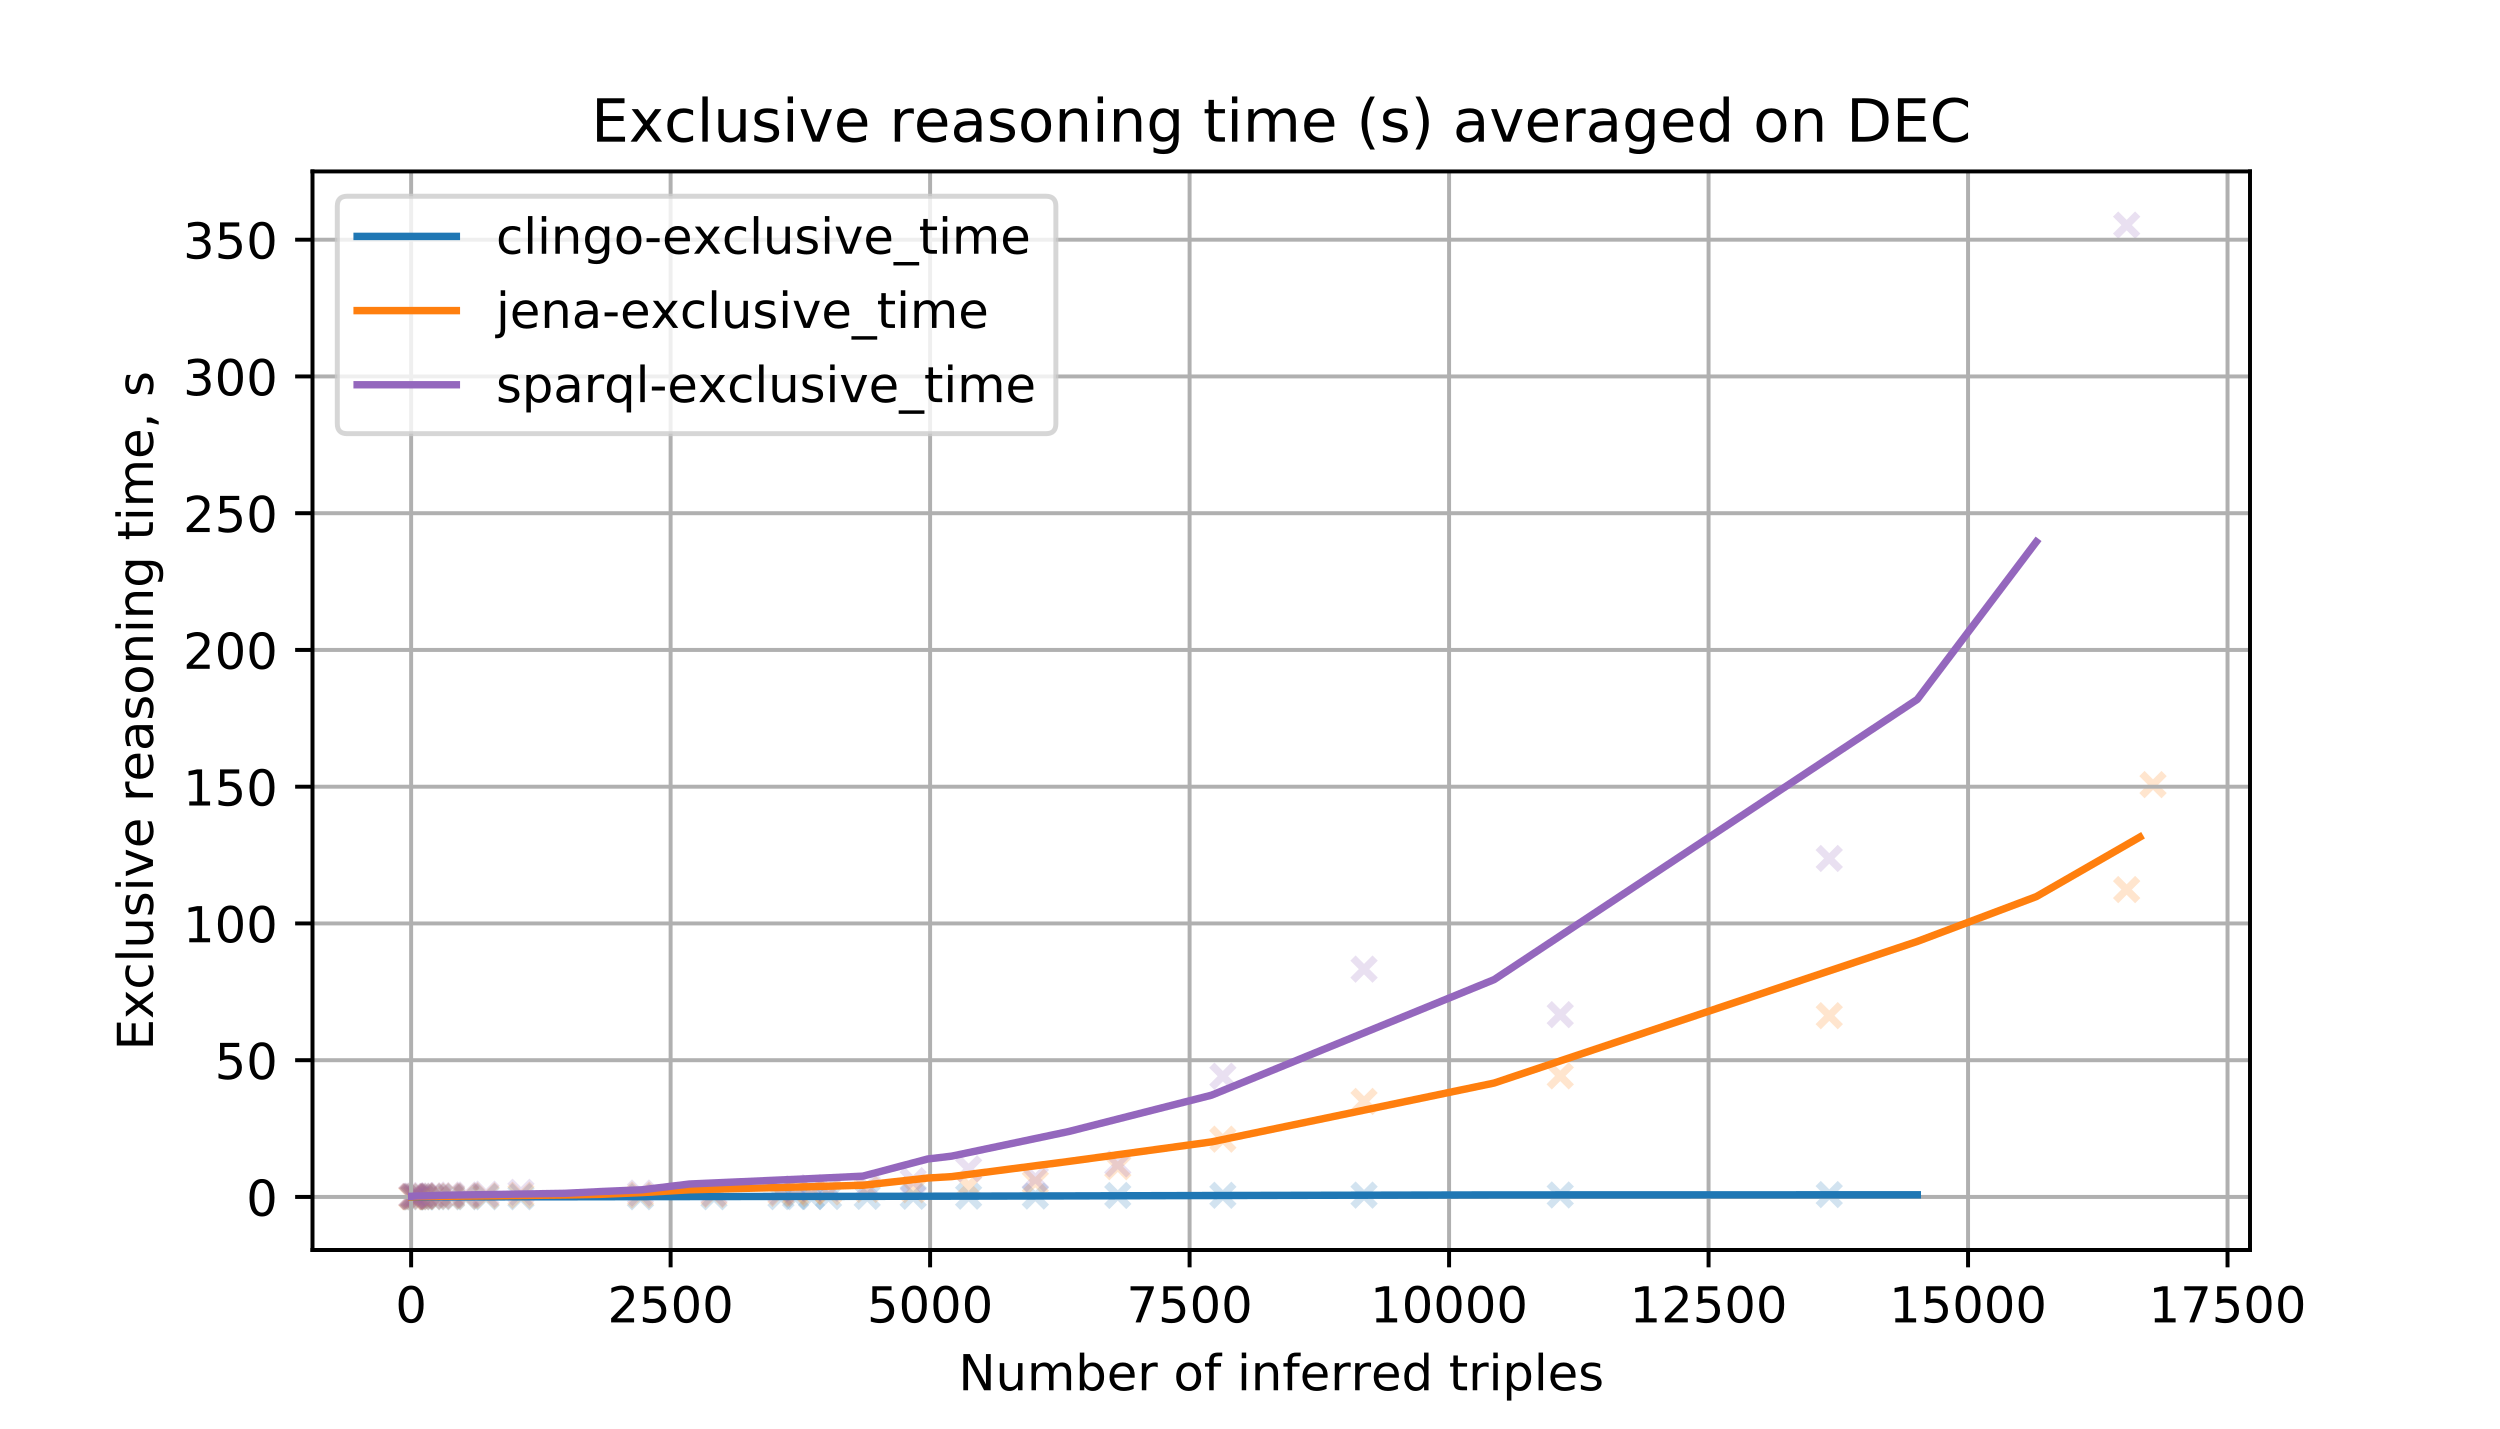 <?xml version="1.0" encoding="utf-8" standalone="no"?>
<!DOCTYPE svg PUBLIC "-//W3C//DTD SVG 1.1//EN"
  "http://www.w3.org/Graphics/SVG/1.1/DTD/svg11.dtd">
<!-- Created with matplotlib (https://matplotlib.org/) -->
<svg height="288pt" version="1.1" viewBox="0 0 504 288" width="504pt" xmlns="http://www.w3.org/2000/svg" xmlns:xlink="http://www.w3.org/1999/xlink">
 <defs>
  <style type="text/css">
*{stroke-linecap:butt;stroke-linejoin:round;}
  </style>
 </defs>
 <g id="figure_1">
  <g id="patch_1">
   <path d="M 0 288 
L 504 288 
L 504 0 
L 0 0 
z
" style="fill:#ffffff;"/>
  </g>
  <g id="axes_1">
   <g id="patch_2">
    <path d="M 63 252 
L 453.6 252 
L 453.6 34.56 
L 63 34.56 
z
" style="fill:#ffffff;"/>
   </g>
   <g id="PathCollection_1">
    <defs>
     <path d="M -2.236 2.236 
L 2.236 -2.236 
M -2.236 -2.236 
L 2.236 2.236 
" id="m9f246cd473" style="stroke:#1f77b4;stroke-opacity:0.2;stroke-width:1.5;"/>
    </defs>
    <g clip-path="url(#p4206ec103b)">
     <use style="fill:#1f77b4;fill-opacity:0.2;stroke:#1f77b4;stroke-opacity:0.2;stroke-width:1.5;" x="83.197" xlink:href="#m9f246cd473" y="241.304"/>
     <use style="fill:#1f77b4;fill-opacity:0.2;stroke:#1f77b4;stroke-opacity:0.2;stroke-width:1.5;" x="83.519" xlink:href="#m9f246cd473" y="241.304"/>
     <use style="fill:#1f77b4;fill-opacity:0.2;stroke:#1f77b4;stroke-opacity:0.2;stroke-width:1.5;" x="84.001" xlink:href="#m9f246cd473" y="241.304"/>
     <use style="fill:#1f77b4;fill-opacity:0.2;stroke:#1f77b4;stroke-opacity:0.2;stroke-width:1.5;" x="84.62" xlink:href="#m9f246cd473" y="241.304"/>
     <use style="fill:#1f77b4;fill-opacity:0.2;stroke:#1f77b4;stroke-opacity:0.2;stroke-width:1.5;" x="85.436" xlink:href="#m9f246cd473" y="241.299"/>
     <use style="fill:#1f77b4;fill-opacity:0.2;stroke:#1f77b4;stroke-opacity:0.2;stroke-width:1.5;" x="86.812" xlink:href="#m9f246cd473" y="241.295"/>
     <use style="fill:#1f77b4;fill-opacity:0.2;stroke:#1f77b4;stroke-opacity:0.2;stroke-width:1.5;" x="88.666" xlink:href="#m9f246cd473" y="241.295"/>
     <use style="fill:#1f77b4;fill-opacity:0.2;stroke:#1f77b4;stroke-opacity:0.2;stroke-width:1.5;" x="91.038" xlink:href="#m9f246cd473" y="241.291"/>
     <use style="fill:#1f77b4;fill-opacity:0.2;stroke:#1f77b4;stroke-opacity:0.2;stroke-width:1.5;" x="93.922" xlink:href="#m9f246cd473" y="241.287"/>
     <use style="fill:#1f77b4;fill-opacity:0.2;stroke:#1f77b4;stroke-opacity:0.2;stroke-width:1.5;" x="97.982" xlink:href="#m9f246cd473" y="241.284"/>
     <use style="fill:#1f77b4;fill-opacity:0.2;stroke:#1f77b4;stroke-opacity:0.2;stroke-width:1.5;" x="105.024" xlink:href="#m9f246cd473" y="241.281"/>
     <use style="fill:#1f77b4;fill-opacity:0.2;stroke:#1f77b4;stroke-opacity:0.2;stroke-width:1.5;" x="129.122" xlink:href="#m9f246cd473" y="241.278"/>
     <use style="fill:#1f77b4;fill-opacity:0.2;stroke:#1f77b4;stroke-opacity:0.2;stroke-width:1.5;" x="143.938" xlink:href="#m9f246cd473" y="241.269"/>
     <use style="fill:#1f77b4;fill-opacity:0.2;stroke:#1f77b4;stroke-opacity:0.2;stroke-width:1.5;" x="157.437" xlink:href="#m9f246cd473" y="241.255"/>
     <use style="fill:#1f77b4;fill-opacity:0.2;stroke:#1f77b4;stroke-opacity:0.2;stroke-width:1.5;" x="160.394" xlink:href="#m9f246cd473" y="241.24"/>
     <use style="fill:#1f77b4;fill-opacity:0.2;stroke:#1f77b4;stroke-opacity:0.2;stroke-width:1.5;" x="163.582" xlink:href="#m9f246cd473" y="241.226"/>
     <use style="fill:#1f77b4;fill-opacity:0.2;stroke:#1f77b4;stroke-opacity:0.2;stroke-width:1.5;" x="167.036" xlink:href="#m9f246cd473" y="241.226"/>
     <use style="fill:#1f77b4;fill-opacity:0.2;stroke:#1f77b4;stroke-opacity:0.2;stroke-width:1.5;" x="174.83" xlink:href="#m9f246cd473" y="241.202"/>
     <use style="fill:#1f77b4;fill-opacity:0.2;stroke:#1f77b4;stroke-opacity:0.2;stroke-width:1.5;" x="184.098" xlink:href="#m9f246cd473" y="241.179"/>
     <use style="fill:#1f77b4;fill-opacity:0.2;stroke:#1f77b4;stroke-opacity:0.2;stroke-width:1.5;" x="195.273" xlink:href="#m9f246cd473" y="241.155"/>
     <use style="fill:#1f77b4;fill-opacity:0.2;stroke:#1f77b4;stroke-opacity:0.2;stroke-width:1.5;" x="208.725" xlink:href="#m9f246cd473" y="241.131"/>
     <use style="fill:#1f77b4;fill-opacity:0.2;stroke:#1f77b4;stroke-opacity:0.2;stroke-width:1.5;" x="225.342" xlink:href="#m9f246cd473" y="241.002"/>
     <use style="fill:#1f77b4;fill-opacity:0.2;stroke:#1f77b4;stroke-opacity:0.2;stroke-width:1.5;" x="246.526" xlink:href="#m9f246cd473" y="240.971"/>
     <use style="fill:#1f77b4;fill-opacity:0.2;stroke:#1f77b4;stroke-opacity:0.2;stroke-width:1.5;" x="274.991" xlink:href="#m9f246cd473" y="240.939"/>
     <use style="fill:#1f77b4;fill-opacity:0.2;stroke:#1f77b4;stroke-opacity:0.2;stroke-width:1.5;" x="314.544" xlink:href="#m9f246cd473" y="240.907"/>
     <use style="fill:#1f77b4;fill-opacity:0.2;stroke:#1f77b4;stroke-opacity:0.2;stroke-width:1.5;" x="368.778" xlink:href="#m9f246cd473" y="240.83"/>
    </g>
   </g>
   <g id="PathCollection_2">
    <defs>
     <path d="M -2.236 2.236 
L 2.236 -2.236 
M -2.236 -2.236 
L 2.236 2.236 
" id="md8c678b41e" style="stroke:#ff7f0e;stroke-opacity:0.2;stroke-width:1.5;"/>
    </defs>
    <g clip-path="url(#p4206ec103b)">
     <use style="fill:#ff7f0e;fill-opacity:0.2;stroke:#ff7f0e;stroke-opacity:0.2;stroke-width:1.5;" x="82.988" xlink:href="#md8c678b41e" y="241.283"/>
     <use style="fill:#ff7f0e;fill-opacity:0.2;stroke:#ff7f0e;stroke-opacity:0.2;stroke-width:1.5;" x="83.197" xlink:href="#md8c678b41e" y="241.274"/>
     <use style="fill:#ff7f0e;fill-opacity:0.2;stroke:#ff7f0e;stroke-opacity:0.2;stroke-width:1.5;" x="83.519" xlink:href="#md8c678b41e" y="241.264"/>
     <use style="fill:#ff7f0e;fill-opacity:0.2;stroke:#ff7f0e;stroke-opacity:0.2;stroke-width:1.5;" x="84.001" xlink:href="#md8c678b41e" y="241.248"/>
     <use style="fill:#ff7f0e;fill-opacity:0.2;stroke:#ff7f0e;stroke-opacity:0.2;stroke-width:1.5;" x="84.62" xlink:href="#md8c678b41e" y="241.233"/>
     <use style="fill:#ff7f0e;fill-opacity:0.2;stroke:#ff7f0e;stroke-opacity:0.2;stroke-width:1.5;" x="85.436" xlink:href="#md8c678b41e" y="241.202"/>
     <use style="fill:#ff7f0e;fill-opacity:0.2;stroke:#ff7f0e;stroke-opacity:0.2;stroke-width:1.5;" x="86.812" xlink:href="#md8c678b41e" y="241.193"/>
     <use style="fill:#ff7f0e;fill-opacity:0.2;stroke:#ff7f0e;stroke-opacity:0.2;stroke-width:1.5;" x="88.666" xlink:href="#md8c678b41e" y="241.162"/>
     <use style="fill:#ff7f0e;fill-opacity:0.2;stroke:#ff7f0e;stroke-opacity:0.2;stroke-width:1.5;" x="91.038" xlink:href="#md8c678b41e" y="241.152"/>
     <use style="fill:#ff7f0e;fill-opacity:0.2;stroke:#ff7f0e;stroke-opacity:0.2;stroke-width:1.5;" x="93.922" xlink:href="#md8c678b41e" y="241.133"/>
     <use style="fill:#ff7f0e;fill-opacity:0.2;stroke:#ff7f0e;stroke-opacity:0.2;stroke-width:1.5;" x="97.982" xlink:href="#md8c678b41e" y="241.066"/>
     <use style="fill:#ff7f0e;fill-opacity:0.2;stroke:#ff7f0e;stroke-opacity:0.2;stroke-width:1.5;" x="105.024" xlink:href="#md8c678b41e" y="240.965"/>
     <use style="fill:#ff7f0e;fill-opacity:0.2;stroke:#ff7f0e;stroke-opacity:0.2;stroke-width:1.5;" x="129.122" xlink:href="#md8c678b41e" y="240.924"/>
     <use style="fill:#ff7f0e;fill-opacity:0.2;stroke:#ff7f0e;stroke-opacity:0.2;stroke-width:1.5;" x="143.938" xlink:href="#md8c678b41e" y="240.822"/>
     <use style="fill:#ff7f0e;fill-opacity:0.2;stroke:#ff7f0e;stroke-opacity:0.2;stroke-width:1.5;" x="157.437" xlink:href="#md8c678b41e" y="240.588"/>
     <use style="fill:#ff7f0e;fill-opacity:0.2;stroke:#ff7f0e;stroke-opacity:0.2;stroke-width:1.5;" x="160.394" xlink:href="#md8c678b41e" y="240.6"/>
     <use style="fill:#ff7f0e;fill-opacity:0.2;stroke:#ff7f0e;stroke-opacity:0.2;stroke-width:1.5;" x="163.582" xlink:href="#md8c678b41e" y="240.154"/>
     <use style="fill:#ff7f0e;fill-opacity:0.2;stroke:#ff7f0e;stroke-opacity:0.2;stroke-width:1.5;" x="167.036" xlink:href="#md8c678b41e" y="240.315"/>
     <use style="fill:#ff7f0e;fill-opacity:0.2;stroke:#ff7f0e;stroke-opacity:0.2;stroke-width:1.5;" x="174.83" xlink:href="#md8c678b41e" y="239.79"/>
     <use style="fill:#ff7f0e;fill-opacity:0.2;stroke:#ff7f0e;stroke-opacity:0.2;stroke-width:1.5;" x="184.098" xlink:href="#md8c678b41e" y="239.859"/>
     <use style="fill:#ff7f0e;fill-opacity:0.2;stroke:#ff7f0e;stroke-opacity:0.2;stroke-width:1.5;" x="195.273" xlink:href="#md8c678b41e" y="239.094"/>
     <use style="fill:#ff7f0e;fill-opacity:0.2;stroke:#ff7f0e;stroke-opacity:0.2;stroke-width:1.5;" x="208.725" xlink:href="#md8c678b41e" y="238.33"/>
     <use style="fill:#ff7f0e;fill-opacity:0.2;stroke:#ff7f0e;stroke-opacity:0.2;stroke-width:1.5;" x="225.342" xlink:href="#md8c678b41e" y="235.209"/>
     <use style="fill:#ff7f0e;fill-opacity:0.2;stroke:#ff7f0e;stroke-opacity:0.2;stroke-width:1.5;" x="246.526" xlink:href="#md8c678b41e" y="229.658"/>
     <use style="fill:#ff7f0e;fill-opacity:0.2;stroke:#ff7f0e;stroke-opacity:0.2;stroke-width:1.5;" x="274.991" xlink:href="#md8c678b41e" y="222.046"/>
     <use style="fill:#ff7f0e;fill-opacity:0.2;stroke:#ff7f0e;stroke-opacity:0.2;stroke-width:1.5;" x="314.544" xlink:href="#md8c678b41e" y="216.901"/>
     <use style="fill:#ff7f0e;fill-opacity:0.2;stroke:#ff7f0e;stroke-opacity:0.2;stroke-width:1.5;" x="368.778" xlink:href="#md8c678b41e" y="204.76"/>
     <use style="fill:#ff7f0e;fill-opacity:0.2;stroke:#ff7f0e;stroke-opacity:0.2;stroke-width:1.5;" x="428.732" xlink:href="#md8c678b41e" y="179.336"/>
     <use style="fill:#ff7f0e;fill-opacity:0.2;stroke:#ff7f0e;stroke-opacity:0.2;stroke-width:1.5;" x="434.047" xlink:href="#md8c678b41e" y="158.178"/>
    </g>
   </g>
   <g id="PathCollection_3">
    <defs>
     <path d="M -2.236 2.236 
L 2.236 -2.236 
M -2.236 -2.236 
L 2.236 2.236 
" id="md062dd98c8" style="stroke:#9467bd;stroke-opacity:0.2;stroke-width:1.5;"/>
    </defs>
    <g clip-path="url(#p4206ec103b)">
     <use style="fill:#9467bd;fill-opacity:0.2;stroke:#9467bd;stroke-opacity:0.2;stroke-width:1.5;" x="82.988" xlink:href="#md062dd98c8" y="241.176"/>
     <use style="fill:#9467bd;fill-opacity:0.2;stroke:#9467bd;stroke-opacity:0.2;stroke-width:1.5;" x="83.197" xlink:href="#md062dd98c8" y="241.17"/>
     <use style="fill:#9467bd;fill-opacity:0.2;stroke:#9467bd;stroke-opacity:0.2;stroke-width:1.5;" x="83.519" xlink:href="#md062dd98c8" y="241.122"/>
     <use style="fill:#9467bd;fill-opacity:0.2;stroke:#9467bd;stroke-opacity:0.2;stroke-width:1.5;" x="84.001" xlink:href="#md062dd98c8" y="241.083"/>
     <use style="fill:#9467bd;fill-opacity:0.2;stroke:#9467bd;stroke-opacity:0.2;stroke-width:1.5;" x="84.62" xlink:href="#md062dd98c8" y="241.104"/>
     <use style="fill:#9467bd;fill-opacity:0.2;stroke:#9467bd;stroke-opacity:0.2;stroke-width:1.5;" x="85.436" xlink:href="#md062dd98c8" y="240.997"/>
     <use style="fill:#9467bd;fill-opacity:0.2;stroke:#9467bd;stroke-opacity:0.2;stroke-width:1.5;" x="86.812" xlink:href="#md062dd98c8" y="241.051"/>
     <use style="fill:#9467bd;fill-opacity:0.2;stroke:#9467bd;stroke-opacity:0.2;stroke-width:1.5;" x="88.666" xlink:href="#md062dd98c8" y="241.017"/>
     <use style="fill:#9467bd;fill-opacity:0.2;stroke:#9467bd;stroke-opacity:0.2;stroke-width:1.5;" x="91.038" xlink:href="#md062dd98c8" y="240.912"/>
     <use style="fill:#9467bd;fill-opacity:0.2;stroke:#9467bd;stroke-opacity:0.2;stroke-width:1.5;" x="93.922" xlink:href="#md062dd98c8" y="240.905"/>
     <use style="fill:#9467bd;fill-opacity:0.2;stroke:#9467bd;stroke-opacity:0.2;stroke-width:1.5;" x="97.982" xlink:href="#md062dd98c8" y="240.75"/>
     <use style="fill:#9467bd;fill-opacity:0.2;stroke:#9467bd;stroke-opacity:0.2;stroke-width:1.5;" x="105.024" xlink:href="#md062dd98c8" y="240.362"/>
     <use style="fill:#9467bd;fill-opacity:0.2;stroke:#9467bd;stroke-opacity:0.2;stroke-width:1.5;" x="129.122" xlink:href="#md062dd98c8" y="240.508"/>
     <use style="fill:#9467bd;fill-opacity:0.2;stroke:#9467bd;stroke-opacity:0.2;stroke-width:1.5;" x="143.938" xlink:href="#md062dd98c8" y="240.568"/>
     <use style="fill:#9467bd;fill-opacity:0.2;stroke:#9467bd;stroke-opacity:0.2;stroke-width:1.5;" x="157.437" xlink:href="#md062dd98c8" y="240.284"/>
     <use style="fill:#9467bd;fill-opacity:0.2;stroke:#9467bd;stroke-opacity:0.2;stroke-width:1.5;" x="160.394" xlink:href="#md062dd98c8" y="239.616"/>
     <use style="fill:#9467bd;fill-opacity:0.2;stroke:#9467bd;stroke-opacity:0.2;stroke-width:1.5;" x="163.582" xlink:href="#md062dd98c8" y="239.429"/>
     <use style="fill:#9467bd;fill-opacity:0.2;stroke:#9467bd;stroke-opacity:0.2;stroke-width:1.5;" x="167.036" xlink:href="#md062dd98c8" y="239.576"/>
     <use style="fill:#9467bd;fill-opacity:0.2;stroke:#9467bd;stroke-opacity:0.2;stroke-width:1.5;" x="174.83" xlink:href="#md062dd98c8" y="239.257"/>
     <use style="fill:#9467bd;fill-opacity:0.2;stroke:#9467bd;stroke-opacity:0.2;stroke-width:1.5;" x="184.098" xlink:href="#md062dd98c8" y="238.021"/>
     <use style="fill:#9467bd;fill-opacity:0.2;stroke:#9467bd;stroke-opacity:0.2;stroke-width:1.5;" x="195.273" xlink:href="#md062dd98c8" y="235.638"/>
     <use style="fill:#9467bd;fill-opacity:0.2;stroke:#9467bd;stroke-opacity:0.2;stroke-width:1.5;" x="208.725" xlink:href="#md062dd98c8" y="237.559"/>
     <use style="fill:#9467bd;fill-opacity:0.2;stroke:#9467bd;stroke-opacity:0.2;stroke-width:1.5;" x="225.342" xlink:href="#md062dd98c8" y="234.646"/>
     <use style="fill:#9467bd;fill-opacity:0.2;stroke:#9467bd;stroke-opacity:0.2;stroke-width:1.5;" x="246.526" xlink:href="#md062dd98c8" y="216.964"/>
     <use style="fill:#9467bd;fill-opacity:0.2;stroke:#9467bd;stroke-opacity:0.2;stroke-width:1.5;" x="274.991" xlink:href="#md062dd98c8" y="195.379"/>
     <use style="fill:#9467bd;fill-opacity:0.2;stroke:#9467bd;stroke-opacity:0.2;stroke-width:1.5;" x="314.544" xlink:href="#md062dd98c8" y="204.555"/>
     <use style="fill:#9467bd;fill-opacity:0.2;stroke:#9467bd;stroke-opacity:0.2;stroke-width:1.5;" x="368.778" xlink:href="#md062dd98c8" y="173.067"/>
     <use style="fill:#9467bd;fill-opacity:0.2;stroke:#9467bd;stroke-opacity:0.2;stroke-width:1.5;" x="428.732" xlink:href="#md062dd98c8" y="45.384"/>
    </g>
   </g>
   <g id="matplotlib.axis_1">
    <g id="xtick_1">
     <g id="line2d_1">
      <path clip-path="url(#p4206ec103b)" d="M 82.883 252 
L 82.883 34.56 
" style="fill:none;stroke:#b0b0b0;stroke-linecap:square;stroke-width:0.8;"/>
     </g>
     <g id="line2d_2">
      <defs>
       <path d="M 0 0 
L 0 3.5 
" id="m007e07efed" style="stroke:#000000;stroke-width:0.8;"/>
      </defs>
      <g>
       <use style="stroke:#000000;stroke-width:0.8;" x="82.883" xlink:href="#m007e07efed" y="252"/>
      </g>
     </g>
     <g id="text_1">
      <!-- 0 -->
      <defs>
       <path d="M 31.781 66.406 
Q 24.172 66.406 20.328 58.906 
Q 16.5 51.422 16.5 36.375 
Q 16.5 21.391 20.328 13.891 
Q 24.172 6.391 31.781 6.391 
Q 39.453 6.391 43.281 13.891 
Q 47.125 21.391 47.125 36.375 
Q 47.125 51.422 43.281 58.906 
Q 39.453 66.406 31.781 66.406 
z
M 31.781 74.219 
Q 44.047 74.219 50.516 64.516 
Q 56.984 54.828 56.984 36.375 
Q 56.984 17.969 50.516 8.266 
Q 44.047 -1.422 31.781 -1.422 
Q 19.531 -1.422 13.062 8.266 
Q 6.594 17.969 6.594 36.375 
Q 6.594 54.828 13.062 64.516 
Q 19.531 74.219 31.781 74.219 
z
" id="DejaVuSans-48"/>
      </defs>
      <g transform="translate(79.702 266.598)scale(0.1 -0.1)">
       <use xlink:href="#DejaVuSans-48"/>
      </g>
     </g>
    </g>
    <g id="xtick_2">
     <g id="line2d_3">
      <path clip-path="url(#p4206ec103b)" d="M 135.196 252 
L 135.196 34.56 
" style="fill:none;stroke:#b0b0b0;stroke-linecap:square;stroke-width:0.8;"/>
     </g>
     <g id="line2d_4">
      <g>
       <use style="stroke:#000000;stroke-width:0.8;" x="135.196" xlink:href="#m007e07efed" y="252"/>
      </g>
     </g>
     <g id="text_2">
      <!-- 2500 -->
      <defs>
       <path d="M 19.188 8.297 
L 53.609 8.297 
L 53.609 0 
L 7.328 0 
L 7.328 8.297 
Q 12.938 14.109 22.625 23.891 
Q 32.328 33.688 34.812 36.531 
Q 39.547 41.844 41.422 45.531 
Q 43.312 49.219 43.312 52.781 
Q 43.312 58.594 39.234 62.25 
Q 35.156 65.922 28.609 65.922 
Q 23.969 65.922 18.812 64.312 
Q 13.672 62.703 7.812 59.422 
L 7.812 69.391 
Q 13.766 71.781 18.938 73 
Q 24.125 74.219 28.422 74.219 
Q 39.75 74.219 46.484 68.547 
Q 53.219 62.891 53.219 53.422 
Q 53.219 48.922 51.531 44.891 
Q 49.859 40.875 45.406 35.406 
Q 44.188 33.984 37.641 27.219 
Q 31.109 20.453 19.188 8.297 
z
" id="DejaVuSans-50"/>
       <path d="M 10.797 72.906 
L 49.516 72.906 
L 49.516 64.594 
L 19.828 64.594 
L 19.828 46.734 
Q 21.969 47.469 24.109 47.828 
Q 26.266 48.188 28.422 48.188 
Q 40.625 48.188 47.75 41.5 
Q 54.891 34.812 54.891 23.391 
Q 54.891 11.625 47.562 5.094 
Q 40.234 -1.422 26.906 -1.422 
Q 22.312 -1.422 17.547 -0.641 
Q 12.797 0.141 7.719 1.703 
L 7.719 11.625 
Q 12.109 9.234 16.797 8.062 
Q 21.484 6.891 26.703 6.891 
Q 35.156 6.891 40.078 11.328 
Q 45.016 15.766 45.016 23.391 
Q 45.016 31 40.078 35.438 
Q 35.156 39.891 26.703 39.891 
Q 22.75 39.891 18.812 39.016 
Q 14.891 38.141 10.797 36.281 
z
" id="DejaVuSans-53"/>
      </defs>
      <g transform="translate(122.471 266.598)scale(0.1 -0.1)">
       <use xlink:href="#DejaVuSans-50"/>
       <use x="63.623" xlink:href="#DejaVuSans-53"/>
       <use x="127.246" xlink:href="#DejaVuSans-48"/>
       <use x="190.869" xlink:href="#DejaVuSans-48"/>
      </g>
     </g>
    </g>
    <g id="xtick_3">
     <g id="line2d_5">
      <path clip-path="url(#p4206ec103b)" d="M 187.508 252 
L 187.508 34.56 
" style="fill:none;stroke:#b0b0b0;stroke-linecap:square;stroke-width:0.8;"/>
     </g>
     <g id="line2d_6">
      <g>
       <use style="stroke:#000000;stroke-width:0.8;" x="187.508" xlink:href="#m007e07efed" y="252"/>
      </g>
     </g>
     <g id="text_3">
      <!-- 5000 -->
      <g transform="translate(174.783 266.598)scale(0.1 -0.1)">
       <use xlink:href="#DejaVuSans-53"/>
       <use x="63.623" xlink:href="#DejaVuSans-48"/>
       <use x="127.246" xlink:href="#DejaVuSans-48"/>
       <use x="190.869" xlink:href="#DejaVuSans-48"/>
      </g>
     </g>
    </g>
    <g id="xtick_4">
     <g id="line2d_7">
      <path clip-path="url(#p4206ec103b)" d="M 239.821 252 
L 239.821 34.56 
" style="fill:none;stroke:#b0b0b0;stroke-linecap:square;stroke-width:0.8;"/>
     </g>
     <g id="line2d_8">
      <g>
       <use style="stroke:#000000;stroke-width:0.8;" x="239.821" xlink:href="#m007e07efed" y="252"/>
      </g>
     </g>
     <g id="text_4">
      <!-- 7500 -->
      <defs>
       <path d="M 8.203 72.906 
L 55.078 72.906 
L 55.078 68.703 
L 28.609 0 
L 18.312 0 
L 43.219 64.594 
L 8.203 64.594 
z
" id="DejaVuSans-55"/>
      </defs>
      <g transform="translate(227.096 266.598)scale(0.1 -0.1)">
       <use xlink:href="#DejaVuSans-55"/>
       <use x="63.623" xlink:href="#DejaVuSans-53"/>
       <use x="127.246" xlink:href="#DejaVuSans-48"/>
       <use x="190.869" xlink:href="#DejaVuSans-48"/>
      </g>
     </g>
    </g>
    <g id="xtick_5">
     <g id="line2d_9">
      <path clip-path="url(#p4206ec103b)" d="M 292.134 252 
L 292.134 34.56 
" style="fill:none;stroke:#b0b0b0;stroke-linecap:square;stroke-width:0.8;"/>
     </g>
     <g id="line2d_10">
      <g>
       <use style="stroke:#000000;stroke-width:0.8;" x="292.134" xlink:href="#m007e07efed" y="252"/>
      </g>
     </g>
     <g id="text_5">
      <!-- 10000 -->
      <defs>
       <path d="M 12.406 8.297 
L 28.516 8.297 
L 28.516 63.922 
L 10.984 60.406 
L 10.984 69.391 
L 28.422 72.906 
L 38.281 72.906 
L 38.281 8.297 
L 54.391 8.297 
L 54.391 0 
L 12.406 0 
z
" id="DejaVuSans-49"/>
      </defs>
      <g transform="translate(276.227 266.598)scale(0.1 -0.1)">
       <use xlink:href="#DejaVuSans-49"/>
       <use x="63.623" xlink:href="#DejaVuSans-48"/>
       <use x="127.246" xlink:href="#DejaVuSans-48"/>
       <use x="190.869" xlink:href="#DejaVuSans-48"/>
       <use x="254.492" xlink:href="#DejaVuSans-48"/>
      </g>
     </g>
    </g>
    <g id="xtick_6">
     <g id="line2d_11">
      <path clip-path="url(#p4206ec103b)" d="M 344.446 252 
L 344.446 34.56 
" style="fill:none;stroke:#b0b0b0;stroke-linecap:square;stroke-width:0.8;"/>
     </g>
     <g id="line2d_12">
      <g>
       <use style="stroke:#000000;stroke-width:0.8;" x="344.446" xlink:href="#m007e07efed" y="252"/>
      </g>
     </g>
     <g id="text_6">
      <!-- 12500 -->
      <g transform="translate(328.54 266.598)scale(0.1 -0.1)">
       <use xlink:href="#DejaVuSans-49"/>
       <use x="63.623" xlink:href="#DejaVuSans-50"/>
       <use x="127.246" xlink:href="#DejaVuSans-53"/>
       <use x="190.869" xlink:href="#DejaVuSans-48"/>
       <use x="254.492" xlink:href="#DejaVuSans-48"/>
      </g>
     </g>
    </g>
    <g id="xtick_7">
     <g id="line2d_13">
      <path clip-path="url(#p4206ec103b)" d="M 396.759 252 
L 396.759 34.56 
" style="fill:none;stroke:#b0b0b0;stroke-linecap:square;stroke-width:0.8;"/>
     </g>
     <g id="line2d_14">
      <g>
       <use style="stroke:#000000;stroke-width:0.8;" x="396.759" xlink:href="#m007e07efed" y="252"/>
      </g>
     </g>
     <g id="text_7">
      <!-- 15000 -->
      <g transform="translate(380.852 266.598)scale(0.1 -0.1)">
       <use xlink:href="#DejaVuSans-49"/>
       <use x="63.623" xlink:href="#DejaVuSans-53"/>
       <use x="127.246" xlink:href="#DejaVuSans-48"/>
       <use x="190.869" xlink:href="#DejaVuSans-48"/>
       <use x="254.492" xlink:href="#DejaVuSans-48"/>
      </g>
     </g>
    </g>
    <g id="xtick_8">
     <g id="line2d_15">
      <path clip-path="url(#p4206ec103b)" d="M 449.071 252 
L 449.071 34.56 
" style="fill:none;stroke:#b0b0b0;stroke-linecap:square;stroke-width:0.8;"/>
     </g>
     <g id="line2d_16">
      <g>
       <use style="stroke:#000000;stroke-width:0.8;" x="449.071" xlink:href="#m007e07efed" y="252"/>
      </g>
     </g>
     <g id="text_8">
      <!-- 17500 -->
      <g transform="translate(433.165 266.598)scale(0.1 -0.1)">
       <use xlink:href="#DejaVuSans-49"/>
       <use x="63.623" xlink:href="#DejaVuSans-55"/>
       <use x="127.246" xlink:href="#DejaVuSans-53"/>
       <use x="190.869" xlink:href="#DejaVuSans-48"/>
       <use x="254.492" xlink:href="#DejaVuSans-48"/>
      </g>
     </g>
    </g>
    <g id="text_9">
     <!-- Number of inferred triples -->
     <defs>
      <path d="M 9.812 72.906 
L 23.094 72.906 
L 55.422 11.922 
L 55.422 72.906 
L 64.984 72.906 
L 64.984 0 
L 51.703 0 
L 19.391 60.984 
L 19.391 0 
L 9.812 0 
z
" id="DejaVuSans-78"/>
      <path d="M 8.5 21.578 
L 8.5 54.688 
L 17.484 54.688 
L 17.484 21.922 
Q 17.484 14.156 20.5 10.266 
Q 23.531 6.391 29.594 6.391 
Q 36.859 6.391 41.078 11.031 
Q 45.312 15.672 45.312 23.688 
L 45.312 54.688 
L 54.297 54.688 
L 54.297 0 
L 45.312 0 
L 45.312 8.406 
Q 42.047 3.422 37.719 1 
Q 33.406 -1.422 27.688 -1.422 
Q 18.266 -1.422 13.375 4.438 
Q 8.5 10.297 8.5 21.578 
z
M 31.109 56 
z
" id="DejaVuSans-117"/>
      <path d="M 52 44.188 
Q 55.375 50.25 60.062 53.125 
Q 64.75 56 71.094 56 
Q 79.641 56 84.281 50.016 
Q 88.922 44.047 88.922 33.016 
L 88.922 0 
L 79.891 0 
L 79.891 32.719 
Q 79.891 40.578 77.094 44.375 
Q 74.312 48.188 68.609 48.188 
Q 61.625 48.188 57.562 43.547 
Q 53.516 38.922 53.516 30.906 
L 53.516 0 
L 44.484 0 
L 44.484 32.719 
Q 44.484 40.625 41.703 44.406 
Q 38.922 48.188 33.109 48.188 
Q 26.219 48.188 22.156 43.531 
Q 18.109 38.875 18.109 30.906 
L 18.109 0 
L 9.078 0 
L 9.078 54.688 
L 18.109 54.688 
L 18.109 46.188 
Q 21.188 51.219 25.484 53.609 
Q 29.781 56 35.688 56 
Q 41.656 56 45.828 52.969 
Q 50 49.953 52 44.188 
z
" id="DejaVuSans-109"/>
      <path d="M 48.688 27.297 
Q 48.688 37.203 44.609 42.844 
Q 40.531 48.484 33.406 48.484 
Q 26.266 48.484 22.188 42.844 
Q 18.109 37.203 18.109 27.297 
Q 18.109 17.391 22.188 11.75 
Q 26.266 6.109 33.406 6.109 
Q 40.531 6.109 44.609 11.75 
Q 48.688 17.391 48.688 27.297 
z
M 18.109 46.391 
Q 20.953 51.266 25.266 53.625 
Q 29.594 56 35.594 56 
Q 45.562 56 51.781 48.094 
Q 58.016 40.188 58.016 27.297 
Q 58.016 14.406 51.781 6.484 
Q 45.562 -1.422 35.594 -1.422 
Q 29.594 -1.422 25.266 0.953 
Q 20.953 3.328 18.109 8.203 
L 18.109 0 
L 9.078 0 
L 9.078 75.984 
L 18.109 75.984 
z
" id="DejaVuSans-98"/>
      <path d="M 56.203 29.594 
L 56.203 25.203 
L 14.891 25.203 
Q 15.484 15.922 20.484 11.062 
Q 25.484 6.203 34.422 6.203 
Q 39.594 6.203 44.453 7.469 
Q 49.312 8.734 54.109 11.281 
L 54.109 2.781 
Q 49.266 0.734 44.188 -0.344 
Q 39.109 -1.422 33.891 -1.422 
Q 20.797 -1.422 13.156 6.188 
Q 5.516 13.812 5.516 26.812 
Q 5.516 40.234 12.766 48.109 
Q 20.016 56 32.328 56 
Q 43.359 56 49.781 48.891 
Q 56.203 41.797 56.203 29.594 
z
M 47.219 32.234 
Q 47.125 39.594 43.094 43.984 
Q 39.062 48.391 32.422 48.391 
Q 24.906 48.391 20.391 44.141 
Q 15.875 39.891 15.188 32.172 
z
" id="DejaVuSans-101"/>
      <path d="M 41.109 46.297 
Q 39.594 47.172 37.812 47.578 
Q 36.031 48 33.891 48 
Q 26.266 48 22.188 43.047 
Q 18.109 38.094 18.109 28.812 
L 18.109 0 
L 9.078 0 
L 9.078 54.688 
L 18.109 54.688 
L 18.109 46.188 
Q 20.953 51.172 25.484 53.578 
Q 30.031 56 36.531 56 
Q 37.453 56 38.578 55.875 
Q 39.703 55.766 41.062 55.516 
z
" id="DejaVuSans-114"/>
      <path id="DejaVuSans-32"/>
      <path d="M 30.609 48.391 
Q 23.391 48.391 19.188 42.75 
Q 14.984 37.109 14.984 27.297 
Q 14.984 17.484 19.156 11.844 
Q 23.344 6.203 30.609 6.203 
Q 37.797 6.203 41.984 11.859 
Q 46.188 17.531 46.188 27.297 
Q 46.188 37.016 41.984 42.703 
Q 37.797 48.391 30.609 48.391 
z
M 30.609 56 
Q 42.328 56 49.016 48.375 
Q 55.719 40.766 55.719 27.297 
Q 55.719 13.875 49.016 6.219 
Q 42.328 -1.422 30.609 -1.422 
Q 18.844 -1.422 12.172 6.219 
Q 5.516 13.875 5.516 27.297 
Q 5.516 40.766 12.172 48.375 
Q 18.844 56 30.609 56 
z
" id="DejaVuSans-111"/>
      <path d="M 37.109 75.984 
L 37.109 68.5 
L 28.516 68.5 
Q 23.688 68.5 21.797 66.547 
Q 19.922 64.594 19.922 59.516 
L 19.922 54.688 
L 34.719 54.688 
L 34.719 47.703 
L 19.922 47.703 
L 19.922 0 
L 10.891 0 
L 10.891 47.703 
L 2.297 47.703 
L 2.297 54.688 
L 10.891 54.688 
L 10.891 58.5 
Q 10.891 67.625 15.141 71.797 
Q 19.391 75.984 28.609 75.984 
z
" id="DejaVuSans-102"/>
      <path d="M 9.422 54.688 
L 18.406 54.688 
L 18.406 0 
L 9.422 0 
z
M 9.422 75.984 
L 18.406 75.984 
L 18.406 64.594 
L 9.422 64.594 
z
" id="DejaVuSans-105"/>
      <path d="M 54.891 33.016 
L 54.891 0 
L 45.906 0 
L 45.906 32.719 
Q 45.906 40.484 42.875 44.328 
Q 39.844 48.188 33.797 48.188 
Q 26.516 48.188 22.312 43.547 
Q 18.109 38.922 18.109 30.906 
L 18.109 0 
L 9.078 0 
L 9.078 54.688 
L 18.109 54.688 
L 18.109 46.188 
Q 21.344 51.125 25.703 53.562 
Q 30.078 56 35.797 56 
Q 45.219 56 50.047 50.172 
Q 54.891 44.344 54.891 33.016 
z
" id="DejaVuSans-110"/>
      <path d="M 45.406 46.391 
L 45.406 75.984 
L 54.391 75.984 
L 54.391 0 
L 45.406 0 
L 45.406 8.203 
Q 42.578 3.328 38.25 0.953 
Q 33.938 -1.422 27.875 -1.422 
Q 17.969 -1.422 11.734 6.484 
Q 5.516 14.406 5.516 27.297 
Q 5.516 40.188 11.734 48.094 
Q 17.969 56 27.875 56 
Q 33.938 56 38.25 53.625 
Q 42.578 51.266 45.406 46.391 
z
M 14.797 27.297 
Q 14.797 17.391 18.875 11.75 
Q 22.953 6.109 30.078 6.109 
Q 37.203 6.109 41.297 11.75 
Q 45.406 17.391 45.406 27.297 
Q 45.406 37.203 41.297 42.844 
Q 37.203 48.484 30.078 48.484 
Q 22.953 48.484 18.875 42.844 
Q 14.797 37.203 14.797 27.297 
z
" id="DejaVuSans-100"/>
      <path d="M 18.312 70.219 
L 18.312 54.688 
L 36.812 54.688 
L 36.812 47.703 
L 18.312 47.703 
L 18.312 18.016 
Q 18.312 11.328 20.141 9.422 
Q 21.969 7.516 27.594 7.516 
L 36.812 7.516 
L 36.812 0 
L 27.594 0 
Q 17.188 0 13.234 3.875 
Q 9.281 7.766 9.281 18.016 
L 9.281 47.703 
L 2.688 47.703 
L 2.688 54.688 
L 9.281 54.688 
L 9.281 70.219 
z
" id="DejaVuSans-116"/>
      <path d="M 18.109 8.203 
L 18.109 -20.797 
L 9.078 -20.797 
L 9.078 54.688 
L 18.109 54.688 
L 18.109 46.391 
Q 20.953 51.266 25.266 53.625 
Q 29.594 56 35.594 56 
Q 45.562 56 51.781 48.094 
Q 58.016 40.188 58.016 27.297 
Q 58.016 14.406 51.781 6.484 
Q 45.562 -1.422 35.594 -1.422 
Q 29.594 -1.422 25.266 0.953 
Q 20.953 3.328 18.109 8.203 
z
M 48.688 27.297 
Q 48.688 37.203 44.609 42.844 
Q 40.531 48.484 33.406 48.484 
Q 26.266 48.484 22.188 42.844 
Q 18.109 37.203 18.109 27.297 
Q 18.109 17.391 22.188 11.75 
Q 26.266 6.109 33.406 6.109 
Q 40.531 6.109 44.609 11.75 
Q 48.688 17.391 48.688 27.297 
z
" id="DejaVuSans-112"/>
      <path d="M 9.422 75.984 
L 18.406 75.984 
L 18.406 0 
L 9.422 0 
z
" id="DejaVuSans-108"/>
      <path d="M 44.281 53.078 
L 44.281 44.578 
Q 40.484 46.531 36.375 47.5 
Q 32.281 48.484 27.875 48.484 
Q 21.188 48.484 17.844 46.438 
Q 14.5 44.391 14.5 40.281 
Q 14.5 37.156 16.891 35.375 
Q 19.281 33.594 26.516 31.984 
L 29.594 31.297 
Q 39.156 29.25 43.188 25.516 
Q 47.219 21.781 47.219 15.094 
Q 47.219 7.469 41.188 3.016 
Q 35.156 -1.422 24.609 -1.422 
Q 20.219 -1.422 15.453 -0.562 
Q 10.688 0.297 5.422 2 
L 5.422 11.281 
Q 10.406 8.688 15.234 7.391 
Q 20.062 6.109 24.812 6.109 
Q 31.156 6.109 34.562 8.281 
Q 37.984 10.453 37.984 14.406 
Q 37.984 18.062 35.516 20.016 
Q 33.062 21.969 24.703 23.781 
L 21.578 24.516 
Q 13.234 26.266 9.516 29.906 
Q 5.812 33.547 5.812 39.891 
Q 5.812 47.609 11.281 51.797 
Q 16.75 56 26.812 56 
Q 31.781 56 36.172 55.266 
Q 40.578 54.547 44.281 53.078 
z
" id="DejaVuSans-115"/>
     </defs>
     <g transform="translate(193.224 280.277)scale(0.1 -0.1)">
      <use xlink:href="#DejaVuSans-78"/>
      <use x="74.805" xlink:href="#DejaVuSans-117"/>
      <use x="138.184" xlink:href="#DejaVuSans-109"/>
      <use x="235.596" xlink:href="#DejaVuSans-98"/>
      <use x="299.072" xlink:href="#DejaVuSans-101"/>
      <use x="360.596" xlink:href="#DejaVuSans-114"/>
      <use x="401.709" xlink:href="#DejaVuSans-32"/>
      <use x="433.496" xlink:href="#DejaVuSans-111"/>
      <use x="494.678" xlink:href="#DejaVuSans-102"/>
      <use x="529.883" xlink:href="#DejaVuSans-32"/>
      <use x="561.67" xlink:href="#DejaVuSans-105"/>
      <use x="589.453" xlink:href="#DejaVuSans-110"/>
      <use x="652.832" xlink:href="#DejaVuSans-102"/>
      <use x="688.037" xlink:href="#DejaVuSans-101"/>
      <use x="749.561" xlink:href="#DejaVuSans-114"/>
      <use x="790.658" xlink:href="#DejaVuSans-114"/>
      <use x="831.74" xlink:href="#DejaVuSans-101"/>
      <use x="893.264" xlink:href="#DejaVuSans-100"/>
      <use x="956.74" xlink:href="#DejaVuSans-32"/>
      <use x="988.527" xlink:href="#DejaVuSans-116"/>
      <use x="1027.736" xlink:href="#DejaVuSans-114"/>
      <use x="1068.85" xlink:href="#DejaVuSans-105"/>
      <use x="1096.633" xlink:href="#DejaVuSans-112"/>
      <use x="1160.109" xlink:href="#DejaVuSans-108"/>
      <use x="1187.893" xlink:href="#DejaVuSans-101"/>
      <use x="1249.416" xlink:href="#DejaVuSans-115"/>
     </g>
    </g>
   </g>
   <g id="matplotlib.axis_2">
    <g id="ytick_1">
     <g id="line2d_17">
      <path clip-path="url(#p4206ec103b)" d="M 63 241.304 
L 453.6 241.304 
" style="fill:none;stroke:#b0b0b0;stroke-linecap:square;stroke-width:0.8;"/>
     </g>
     <g id="line2d_18">
      <defs>
       <path d="M 0 0 
L -3.5 0 
" id="m92b0617cdd" style="stroke:#000000;stroke-width:0.8;"/>
      </defs>
      <g>
       <use style="stroke:#000000;stroke-width:0.8;" x="63" xlink:href="#m92b0617cdd" y="241.304"/>
      </g>
     </g>
     <g id="text_10">
      <!-- 0 -->
      <g transform="translate(49.638 245.103)scale(0.1 -0.1)">
       <use xlink:href="#DejaVuSans-48"/>
      </g>
     </g>
    </g>
    <g id="ytick_2">
     <g id="line2d_19">
      <path clip-path="url(#p4206ec103b)" d="M 63 213.735 
L 453.6 213.735 
" style="fill:none;stroke:#b0b0b0;stroke-linecap:square;stroke-width:0.8;"/>
     </g>
     <g id="line2d_20">
      <g>
       <use style="stroke:#000000;stroke-width:0.8;" x="63" xlink:href="#m92b0617cdd" y="213.735"/>
      </g>
     </g>
     <g id="text_11">
      <!-- 50 -->
      <g transform="translate(43.275 217.534)scale(0.1 -0.1)">
       <use xlink:href="#DejaVuSans-53"/>
       <use x="63.623" xlink:href="#DejaVuSans-48"/>
      </g>
     </g>
    </g>
    <g id="ytick_3">
     <g id="line2d_21">
      <path clip-path="url(#p4206ec103b)" d="M 63 186.166 
L 453.6 186.166 
" style="fill:none;stroke:#b0b0b0;stroke-linecap:square;stroke-width:0.8;"/>
     </g>
     <g id="line2d_22">
      <g>
       <use style="stroke:#000000;stroke-width:0.8;" x="63" xlink:href="#m92b0617cdd" y="186.166"/>
      </g>
     </g>
     <g id="text_12">
      <!-- 100 -->
      <g transform="translate(36.913 189.965)scale(0.1 -0.1)">
       <use xlink:href="#DejaVuSans-49"/>
       <use x="63.623" xlink:href="#DejaVuSans-48"/>
       <use x="127.246" xlink:href="#DejaVuSans-48"/>
      </g>
     </g>
    </g>
    <g id="ytick_4">
     <g id="line2d_23">
      <path clip-path="url(#p4206ec103b)" d="M 63 158.597 
L 453.6 158.597 
" style="fill:none;stroke:#b0b0b0;stroke-linecap:square;stroke-width:0.8;"/>
     </g>
     <g id="line2d_24">
      <g>
       <use style="stroke:#000000;stroke-width:0.8;" x="63" xlink:href="#m92b0617cdd" y="158.597"/>
      </g>
     </g>
     <g id="text_13">
      <!-- 150 -->
      <g transform="translate(36.913 162.397)scale(0.1 -0.1)">
       <use xlink:href="#DejaVuSans-49"/>
       <use x="63.623" xlink:href="#DejaVuSans-53"/>
       <use x="127.246" xlink:href="#DejaVuSans-48"/>
      </g>
     </g>
    </g>
    <g id="ytick_5">
     <g id="line2d_25">
      <path clip-path="url(#p4206ec103b)" d="M 63 131.029 
L 453.6 131.029 
" style="fill:none;stroke:#b0b0b0;stroke-linecap:square;stroke-width:0.8;"/>
     </g>
     <g id="line2d_26">
      <g>
       <use style="stroke:#000000;stroke-width:0.8;" x="63" xlink:href="#m92b0617cdd" y="131.029"/>
      </g>
     </g>
     <g id="text_14">
      <!-- 200 -->
      <g transform="translate(36.913 134.828)scale(0.1 -0.1)">
       <use xlink:href="#DejaVuSans-50"/>
       <use x="63.623" xlink:href="#DejaVuSans-48"/>
       <use x="127.246" xlink:href="#DejaVuSans-48"/>
      </g>
     </g>
    </g>
    <g id="ytick_6">
     <g id="line2d_27">
      <path clip-path="url(#p4206ec103b)" d="M 63 103.46 
L 453.6 103.46 
" style="fill:none;stroke:#b0b0b0;stroke-linecap:square;stroke-width:0.8;"/>
     </g>
     <g id="line2d_28">
      <g>
       <use style="stroke:#000000;stroke-width:0.8;" x="63" xlink:href="#m92b0617cdd" y="103.46"/>
      </g>
     </g>
     <g id="text_15">
      <!-- 250 -->
      <g transform="translate(36.913 107.259)scale(0.1 -0.1)">
       <use xlink:href="#DejaVuSans-50"/>
       <use x="63.623" xlink:href="#DejaVuSans-53"/>
       <use x="127.246" xlink:href="#DejaVuSans-48"/>
      </g>
     </g>
    </g>
    <g id="ytick_7">
     <g id="line2d_29">
      <path clip-path="url(#p4206ec103b)" d="M 63 75.891 
L 453.6 75.891 
" style="fill:none;stroke:#b0b0b0;stroke-linecap:square;stroke-width:0.8;"/>
     </g>
     <g id="line2d_30">
      <g>
       <use style="stroke:#000000;stroke-width:0.8;" x="63" xlink:href="#m92b0617cdd" y="75.891"/>
      </g>
     </g>
     <g id="text_16">
      <!-- 300 -->
      <defs>
       <path d="M 40.578 39.312 
Q 47.656 37.797 51.625 33 
Q 55.609 28.219 55.609 21.188 
Q 55.609 10.406 48.188 4.484 
Q 40.766 -1.422 27.094 -1.422 
Q 22.516 -1.422 17.656 -0.516 
Q 12.797 0.391 7.625 2.203 
L 7.625 11.719 
Q 11.719 9.328 16.594 8.109 
Q 21.484 6.891 26.812 6.891 
Q 36.078 6.891 40.938 10.547 
Q 45.797 14.203 45.797 21.188 
Q 45.797 27.641 41.281 31.266 
Q 36.766 34.906 28.719 34.906 
L 20.219 34.906 
L 20.219 43.016 
L 29.109 43.016 
Q 36.375 43.016 40.234 45.922 
Q 44.094 48.828 44.094 54.297 
Q 44.094 59.906 40.109 62.906 
Q 36.141 65.922 28.719 65.922 
Q 24.656 65.922 20.016 65.031 
Q 15.375 64.156 9.812 62.312 
L 9.812 71.094 
Q 15.438 72.656 20.344 73.438 
Q 25.25 74.219 29.594 74.219 
Q 40.828 74.219 47.359 69.109 
Q 53.906 64.016 53.906 55.328 
Q 53.906 49.266 50.438 45.094 
Q 46.969 40.922 40.578 39.312 
z
" id="DejaVuSans-51"/>
      </defs>
      <g transform="translate(36.913 79.69)scale(0.1 -0.1)">
       <use xlink:href="#DejaVuSans-51"/>
       <use x="63.623" xlink:href="#DejaVuSans-48"/>
       <use x="127.246" xlink:href="#DejaVuSans-48"/>
      </g>
     </g>
    </g>
    <g id="ytick_8">
     <g id="line2d_31">
      <path clip-path="url(#p4206ec103b)" d="M 63 48.322 
L 453.6 48.322 
" style="fill:none;stroke:#b0b0b0;stroke-linecap:square;stroke-width:0.8;"/>
     </g>
     <g id="line2d_32">
      <g>
       <use style="stroke:#000000;stroke-width:0.8;" x="63" xlink:href="#m92b0617cdd" y="48.322"/>
      </g>
     </g>
     <g id="text_17">
      <!-- 350 -->
      <g transform="translate(36.913 52.122)scale(0.1 -0.1)">
       <use xlink:href="#DejaVuSans-51"/>
       <use x="63.623" xlink:href="#DejaVuSans-53"/>
       <use x="127.246" xlink:href="#DejaVuSans-48"/>
      </g>
     </g>
    </g>
    <g id="text_18">
     <!-- Exclusive reasoning time, s -->
     <defs>
      <path d="M 9.812 72.906 
L 55.906 72.906 
L 55.906 64.594 
L 19.672 64.594 
L 19.672 43.016 
L 54.391 43.016 
L 54.391 34.719 
L 19.672 34.719 
L 19.672 8.297 
L 56.781 8.297 
L 56.781 0 
L 9.812 0 
z
" id="DejaVuSans-69"/>
      <path d="M 54.891 54.688 
L 35.109 28.078 
L 55.906 0 
L 45.312 0 
L 29.391 21.484 
L 13.484 0 
L 2.875 0 
L 24.125 28.609 
L 4.688 54.688 
L 15.281 54.688 
L 29.781 35.203 
L 44.281 54.688 
z
" id="DejaVuSans-120"/>
      <path d="M 48.781 52.594 
L 48.781 44.188 
Q 44.969 46.297 41.141 47.344 
Q 37.312 48.391 33.406 48.391 
Q 24.656 48.391 19.812 42.844 
Q 14.984 37.312 14.984 27.297 
Q 14.984 17.281 19.812 11.734 
Q 24.656 6.203 33.406 6.203 
Q 37.312 6.203 41.141 7.25 
Q 44.969 8.297 48.781 10.406 
L 48.781 2.094 
Q 45.016 0.344 40.984 -0.531 
Q 36.969 -1.422 32.422 -1.422 
Q 20.062 -1.422 12.781 6.344 
Q 5.516 14.109 5.516 27.297 
Q 5.516 40.672 12.859 48.328 
Q 20.219 56 33.016 56 
Q 37.156 56 41.109 55.141 
Q 45.062 54.297 48.781 52.594 
z
" id="DejaVuSans-99"/>
      <path d="M 2.984 54.688 
L 12.5 54.688 
L 29.594 8.797 
L 46.688 54.688 
L 56.203 54.688 
L 35.688 0 
L 23.484 0 
z
" id="DejaVuSans-118"/>
      <path d="M 34.281 27.484 
Q 23.391 27.484 19.188 25 
Q 14.984 22.516 14.984 16.5 
Q 14.984 11.719 18.141 8.906 
Q 21.297 6.109 26.703 6.109 
Q 34.188 6.109 38.703 11.406 
Q 43.219 16.703 43.219 25.484 
L 43.219 27.484 
z
M 52.203 31.203 
L 52.203 0 
L 43.219 0 
L 43.219 8.297 
Q 40.141 3.328 35.547 0.953 
Q 30.953 -1.422 24.312 -1.422 
Q 15.922 -1.422 10.953 3.297 
Q 6 8.016 6 15.922 
Q 6 25.141 12.172 29.828 
Q 18.359 34.516 30.609 34.516 
L 43.219 34.516 
L 43.219 35.406 
Q 43.219 41.609 39.141 45 
Q 35.062 48.391 27.688 48.391 
Q 23 48.391 18.547 47.266 
Q 14.109 46.141 10.016 43.891 
L 10.016 52.203 
Q 14.938 54.109 19.578 55.047 
Q 24.219 56 28.609 56 
Q 40.484 56 46.344 49.844 
Q 52.203 43.703 52.203 31.203 
z
" id="DejaVuSans-97"/>
      <path d="M 45.406 27.984 
Q 45.406 37.75 41.375 43.109 
Q 37.359 48.484 30.078 48.484 
Q 22.859 48.484 18.828 43.109 
Q 14.797 37.75 14.797 27.984 
Q 14.797 18.266 18.828 12.891 
Q 22.859 7.516 30.078 7.516 
Q 37.359 7.516 41.375 12.891 
Q 45.406 18.266 45.406 27.984 
z
M 54.391 6.781 
Q 54.391 -7.172 48.188 -13.984 
Q 42 -20.797 29.203 -20.797 
Q 24.469 -20.797 20.266 -20.094 
Q 16.062 -19.391 12.109 -17.922 
L 12.109 -9.188 
Q 16.062 -11.328 19.922 -12.344 
Q 23.781 -13.375 27.781 -13.375 
Q 36.625 -13.375 41.016 -8.766 
Q 45.406 -4.156 45.406 5.172 
L 45.406 9.625 
Q 42.625 4.781 38.281 2.391 
Q 33.938 0 27.875 0 
Q 17.828 0 11.672 7.656 
Q 5.516 15.328 5.516 27.984 
Q 5.516 40.672 11.672 48.328 
Q 17.828 56 27.875 56 
Q 33.938 56 38.281 53.609 
Q 42.625 51.219 45.406 46.391 
L 45.406 54.688 
L 54.391 54.688 
z
" id="DejaVuSans-103"/>
      <path d="M 11.719 12.406 
L 22.016 12.406 
L 22.016 4 
L 14.016 -11.625 
L 7.719 -11.625 
L 11.719 4 
z
" id="DejaVuSans-44"/>
     </defs>
     <g transform="translate(30.833 211.751)rotate(-90)scale(0.1 -0.1)">
      <use xlink:href="#DejaVuSans-69"/>
      <use x="63.184" xlink:href="#DejaVuSans-120"/>
      <use x="122.348" xlink:href="#DejaVuSans-99"/>
      <use x="177.328" xlink:href="#DejaVuSans-108"/>
      <use x="205.111" xlink:href="#DejaVuSans-117"/>
      <use x="268.49" xlink:href="#DejaVuSans-115"/>
      <use x="320.59" xlink:href="#DejaVuSans-105"/>
      <use x="348.373" xlink:href="#DejaVuSans-118"/>
      <use x="407.553" xlink:href="#DejaVuSans-101"/>
      <use x="469.076" xlink:href="#DejaVuSans-32"/>
      <use x="500.863" xlink:href="#DejaVuSans-114"/>
      <use x="541.945" xlink:href="#DejaVuSans-101"/>
      <use x="603.469" xlink:href="#DejaVuSans-97"/>
      <use x="664.748" xlink:href="#DejaVuSans-115"/>
      <use x="716.848" xlink:href="#DejaVuSans-111"/>
      <use x="778.029" xlink:href="#DejaVuSans-110"/>
      <use x="841.408" xlink:href="#DejaVuSans-105"/>
      <use x="869.191" xlink:href="#DejaVuSans-110"/>
      <use x="932.57" xlink:href="#DejaVuSans-103"/>
      <use x="996.047" xlink:href="#DejaVuSans-32"/>
      <use x="1027.834" xlink:href="#DejaVuSans-116"/>
      <use x="1067.043" xlink:href="#DejaVuSans-105"/>
      <use x="1094.826" xlink:href="#DejaVuSans-109"/>
      <use x="1192.238" xlink:href="#DejaVuSans-101"/>
      <use x="1253.762" xlink:href="#DejaVuSans-44"/>
      <use x="1285.549" xlink:href="#DejaVuSans-32"/>
      <use x="1317.336" xlink:href="#DejaVuSans-115"/>
     </g>
    </g>
   </g>
   <g id="line2d_33">
    <path clip-path="url(#p4206ec103b)" d="M 83.092 241.304 
L 83.426 241.304 
L 83.665 241.304 
L 83.96 241.303 
L 84.368 241.302 
L 84.905 241.301 
L 86.42 241.298 
L 87.471 241.297 
L 87.471 241.297 
L 88.934 241.295 
L 88.934 241.295 
L 113.871 241.275 
L 121.091 241.264 
L 129.434 241.246 
L 129.434 241.246 
L 129.434 241.246 
L 138.969 241.231 
L 163.549 241.199 
L 173.948 241.186 
L 187.023 241.16 
L 187.023 241.16 
L 191.848 241.15 
L 215.495 241.094 
L 244.234 241.018 
L 301.21 240.892 
L 386.525 240.869 
" style="fill:none;stroke:#1f77b4;stroke-linecap:square;stroke-width:1.5;"/>
   </g>
   <g id="line2d_34">
    <path clip-path="url(#p4206ec103b)" d="M 82.988 241.283 
L 83.092 241.279 
L 83.426 241.267 
L 83.665 241.261 
L 83.96 241.251 
L 84.368 241.243 
L 84.905 241.232 
L 86.42 241.214 
L 87.471 241.201 
L 87.471 241.201 
L 88.934 241.181 
L 88.934 241.181 
L 113.871 240.914 
L 121.091 240.777 
L 129.434 240.429 
L 129.434 240.429 
L 129.434 240.429 
L 138.969 239.862 
L 163.549 239.234 
L 173.948 238.947 
L 187.023 237.491 
L 187.023 237.491 
L 191.848 237.205 
L 215.495 234.136 
L 244.234 230.206 
L 301.21 218.341 
L 386.525 189.794 
L 410.519 180.758 
L 431.39 168.757 
" style="fill:none;stroke:#ff7f0e;stroke-linecap:square;stroke-width:1.5;"/>
   </g>
   <g id="line2d_35">
    <path clip-path="url(#p4206ec103b)" d="M 82.988 241.176 
L 83.092 241.173 
L 83.426 241.138 
L 83.665 241.131 
L 83.96 241.109 
L 84.368 241.1 
L 84.905 241.09 
L 86.42 241.054 
L 87.471 241.026 
L 87.471 241.026 
L 88.934 240.971 
L 88.934 240.971 
L 113.871 240.573 
L 121.091 240.216 
L 129.434 239.859 
L 129.434 239.859 
L 129.434 239.859 
L 138.969 238.699 
L 163.549 237.605 
L 173.948 237.11 
L 187.023 233.65 
L 187.023 233.65 
L 191.848 233.078 
L 215.495 228.102 
L 244.234 220.79 
L 301.21 197.491 
L 386.525 141.002 
L 410.519 109.226 
" style="fill:none;stroke:#9467bd;stroke-linecap:square;stroke-width:1.5;"/>
   </g>
   <g id="patch_3">
    <path d="M 63 252 
L 63 34.56 
" style="fill:none;stroke:#000000;stroke-linecap:square;stroke-linejoin:miter;stroke-width:0.8;"/>
   </g>
   <g id="patch_4">
    <path d="M 453.6 252 
L 453.6 34.56 
" style="fill:none;stroke:#000000;stroke-linecap:square;stroke-linejoin:miter;stroke-width:0.8;"/>
   </g>
   <g id="patch_5">
    <path d="M 63 252 
L 453.6 252 
" style="fill:none;stroke:#000000;stroke-linecap:square;stroke-linejoin:miter;stroke-width:0.8;"/>
   </g>
   <g id="patch_6">
    <path d="M 63 34.56 
L 453.6 34.56 
" style="fill:none;stroke:#000000;stroke-linecap:square;stroke-linejoin:miter;stroke-width:0.8;"/>
   </g>
   <g id="text_19">
    <!-- Exclusive reasoning time (s) averaged on DEC -->
    <defs>
     <path d="M 31 75.875 
Q 24.469 64.656 21.281 53.656 
Q 18.109 42.672 18.109 31.391 
Q 18.109 20.125 21.312 9.062 
Q 24.516 -2 31 -13.188 
L 23.188 -13.188 
Q 15.875 -1.703 12.234 9.375 
Q 8.594 20.453 8.594 31.391 
Q 8.594 42.281 12.203 53.312 
Q 15.828 64.359 23.188 75.875 
z
" id="DejaVuSans-40"/>
     <path d="M 8.016 75.875 
L 15.828 75.875 
Q 23.141 64.359 26.781 53.312 
Q 30.422 42.281 30.422 31.391 
Q 30.422 20.453 26.781 9.375 
Q 23.141 -1.703 15.828 -13.188 
L 8.016 -13.188 
Q 14.5 -2 17.703 9.062 
Q 20.906 20.125 20.906 31.391 
Q 20.906 42.672 17.703 53.656 
Q 14.5 64.656 8.016 75.875 
z
" id="DejaVuSans-41"/>
     <path d="M 19.672 64.797 
L 19.672 8.109 
L 31.594 8.109 
Q 46.688 8.109 53.688 14.938 
Q 60.688 21.781 60.688 36.531 
Q 60.688 51.172 53.688 57.984 
Q 46.688 64.797 31.594 64.797 
z
M 9.812 72.906 
L 30.078 72.906 
Q 51.266 72.906 61.172 64.094 
Q 71.094 55.281 71.094 36.531 
Q 71.094 17.672 61.125 8.828 
Q 51.172 0 30.078 0 
L 9.812 0 
z
" id="DejaVuSans-68"/>
     <path d="M 64.406 67.281 
L 64.406 56.891 
Q 59.422 61.531 53.781 63.812 
Q 48.141 66.109 41.797 66.109 
Q 29.297 66.109 22.656 58.469 
Q 16.016 50.828 16.016 36.375 
Q 16.016 21.969 22.656 14.328 
Q 29.297 6.688 41.797 6.688 
Q 48.141 6.688 53.781 8.984 
Q 59.422 11.281 64.406 15.922 
L 64.406 5.609 
Q 59.234 2.094 53.438 0.328 
Q 47.656 -1.422 41.219 -1.422 
Q 24.656 -1.422 15.125 8.703 
Q 5.609 18.844 5.609 36.375 
Q 5.609 53.953 15.125 64.078 
Q 24.656 74.219 41.219 74.219 
Q 47.75 74.219 53.531 72.484 
Q 59.328 70.75 64.406 67.281 
z
" id="DejaVuSans-67"/>
    </defs>
    <g transform="translate(119.191 28.56)scale(0.12 -0.12)">
     <use xlink:href="#DejaVuSans-69"/>
     <use x="63.184" xlink:href="#DejaVuSans-120"/>
     <use x="122.348" xlink:href="#DejaVuSans-99"/>
     <use x="177.328" xlink:href="#DejaVuSans-108"/>
     <use x="205.111" xlink:href="#DejaVuSans-117"/>
     <use x="268.49" xlink:href="#DejaVuSans-115"/>
     <use x="320.59" xlink:href="#DejaVuSans-105"/>
     <use x="348.373" xlink:href="#DejaVuSans-118"/>
     <use x="407.553" xlink:href="#DejaVuSans-101"/>
     <use x="469.076" xlink:href="#DejaVuSans-32"/>
     <use x="500.863" xlink:href="#DejaVuSans-114"/>
     <use x="541.945" xlink:href="#DejaVuSans-101"/>
     <use x="603.469" xlink:href="#DejaVuSans-97"/>
     <use x="664.748" xlink:href="#DejaVuSans-115"/>
     <use x="716.848" xlink:href="#DejaVuSans-111"/>
     <use x="778.029" xlink:href="#DejaVuSans-110"/>
     <use x="841.408" xlink:href="#DejaVuSans-105"/>
     <use x="869.191" xlink:href="#DejaVuSans-110"/>
     <use x="932.57" xlink:href="#DejaVuSans-103"/>
     <use x="996.047" xlink:href="#DejaVuSans-32"/>
     <use x="1027.834" xlink:href="#DejaVuSans-116"/>
     <use x="1067.043" xlink:href="#DejaVuSans-105"/>
     <use x="1094.826" xlink:href="#DejaVuSans-109"/>
     <use x="1192.238" xlink:href="#DejaVuSans-101"/>
     <use x="1253.762" xlink:href="#DejaVuSans-32"/>
     <use x="1285.549" xlink:href="#DejaVuSans-40"/>
     <use x="1324.562" xlink:href="#DejaVuSans-115"/>
     <use x="1376.662" xlink:href="#DejaVuSans-41"/>
     <use x="1415.676" xlink:href="#DejaVuSans-32"/>
     <use x="1447.463" xlink:href="#DejaVuSans-97"/>
     <use x="1508.742" xlink:href="#DejaVuSans-118"/>
     <use x="1567.922" xlink:href="#DejaVuSans-101"/>
     <use x="1629.445" xlink:href="#DejaVuSans-114"/>
     <use x="1670.559" xlink:href="#DejaVuSans-97"/>
     <use x="1731.838" xlink:href="#DejaVuSans-103"/>
     <use x="1795.314" xlink:href="#DejaVuSans-101"/>
     <use x="1856.838" xlink:href="#DejaVuSans-100"/>
     <use x="1920.314" xlink:href="#DejaVuSans-32"/>
     <use x="1952.102" xlink:href="#DejaVuSans-111"/>
     <use x="2013.283" xlink:href="#DejaVuSans-110"/>
     <use x="2076.662" xlink:href="#DejaVuSans-32"/>
     <use x="2108.449" xlink:href="#DejaVuSans-68"/>
     <use x="2185.451" xlink:href="#DejaVuSans-69"/>
     <use x="2248.635" xlink:href="#DejaVuSans-67"/>
    </g>
   </g>
   <g id="legend_1">
    <g id="patch_7">
     <path d="M 70 87.429 
L 210.864 87.429 
Q 212.864 87.429 212.864 85.429 
L 212.864 41.56 
Q 212.864 39.56 210.864 39.56 
L 70 39.56 
Q 68 39.56 68 41.56 
L 68 85.429 
Q 68 87.429 70 87.429 
z
" style="fill:#ffffff;opacity:0.8;stroke:#cccccc;stroke-linejoin:miter;"/>
    </g>
    <g id="line2d_36">
     <path d="M 72 47.658 
L 92 47.658 
" style="fill:none;stroke:#1f77b4;stroke-linecap:square;stroke-width:1.5;"/>
    </g>
    <g id="line2d_37"/>
    <g id="text_20">
     <!-- clingo-exclusive_time -->
     <defs>
      <path d="M 4.891 31.391 
L 31.203 31.391 
L 31.203 23.391 
L 4.891 23.391 
z
" id="DejaVuSans-45"/>
      <path d="M 50.984 -16.609 
L 50.984 -23.578 
L -0.984 -23.578 
L -0.984 -16.609 
z
" id="DejaVuSans-95"/>
     </defs>
     <g transform="translate(100 51.158)scale(0.1 -0.1)">
      <use xlink:href="#DejaVuSans-99"/>
      <use x="54.98" xlink:href="#DejaVuSans-108"/>
      <use x="82.764" xlink:href="#DejaVuSans-105"/>
      <use x="110.547" xlink:href="#DejaVuSans-110"/>
      <use x="173.926" xlink:href="#DejaVuSans-103"/>
      <use x="237.402" xlink:href="#DejaVuSans-111"/>
      <use x="298.6" xlink:href="#DejaVuSans-45"/>
      <use x="334.684" xlink:href="#DejaVuSans-101"/>
      <use x="396.191" xlink:href="#DejaVuSans-120"/>
      <use x="455.355" xlink:href="#DejaVuSans-99"/>
      <use x="510.336" xlink:href="#DejaVuSans-108"/>
      <use x="538.119" xlink:href="#DejaVuSans-117"/>
      <use x="601.498" xlink:href="#DejaVuSans-115"/>
      <use x="653.598" xlink:href="#DejaVuSans-105"/>
      <use x="681.381" xlink:href="#DejaVuSans-118"/>
      <use x="740.561" xlink:href="#DejaVuSans-101"/>
      <use x="802.084" xlink:href="#DejaVuSans-95"/>
      <use x="852.084" xlink:href="#DejaVuSans-116"/>
      <use x="891.293" xlink:href="#DejaVuSans-105"/>
      <use x="919.076" xlink:href="#DejaVuSans-109"/>
      <use x="1016.488" xlink:href="#DejaVuSans-101"/>
     </g>
    </g>
    <g id="line2d_38">
     <path d="M 72 62.615 
L 92 62.615 
" style="fill:none;stroke:#ff7f0e;stroke-linecap:square;stroke-width:1.5;"/>
    </g>
    <g id="line2d_39"/>
    <g id="text_21">
     <!-- jena-exclusive_time -->
     <defs>
      <path d="M 9.422 54.688 
L 18.406 54.688 
L 18.406 -0.984 
Q 18.406 -11.422 14.422 -16.109 
Q 10.453 -20.797 1.609 -20.797 
L -1.812 -20.797 
L -1.812 -13.188 
L 0.594 -13.188 
Q 5.719 -13.188 7.562 -10.812 
Q 9.422 -8.453 9.422 -0.984 
z
M 9.422 75.984 
L 18.406 75.984 
L 18.406 64.594 
L 9.422 64.594 
z
" id="DejaVuSans-106"/>
     </defs>
     <g transform="translate(100 66.115)scale(0.1 -0.1)">
      <use xlink:href="#DejaVuSans-106"/>
      <use x="27.783" xlink:href="#DejaVuSans-101"/>
      <use x="89.307" xlink:href="#DejaVuSans-110"/>
      <use x="152.686" xlink:href="#DejaVuSans-97"/>
      <use x="213.965" xlink:href="#DejaVuSans-45"/>
      <use x="250.049" xlink:href="#DejaVuSans-101"/>
      <use x="311.557" xlink:href="#DejaVuSans-120"/>
      <use x="370.721" xlink:href="#DejaVuSans-99"/>
      <use x="425.701" xlink:href="#DejaVuSans-108"/>
      <use x="453.484" xlink:href="#DejaVuSans-117"/>
      <use x="516.863" xlink:href="#DejaVuSans-115"/>
      <use x="568.963" xlink:href="#DejaVuSans-105"/>
      <use x="596.746" xlink:href="#DejaVuSans-118"/>
      <use x="655.926" xlink:href="#DejaVuSans-101"/>
      <use x="717.449" xlink:href="#DejaVuSans-95"/>
      <use x="767.449" xlink:href="#DejaVuSans-116"/>
      <use x="806.658" xlink:href="#DejaVuSans-105"/>
      <use x="834.441" xlink:href="#DejaVuSans-109"/>
      <use x="931.854" xlink:href="#DejaVuSans-101"/>
     </g>
    </g>
    <g id="line2d_40">
     <path d="M 72 77.571 
L 92 77.571 
" style="fill:none;stroke:#9467bd;stroke-linecap:square;stroke-width:1.5;"/>
    </g>
    <g id="line2d_41"/>
    <g id="text_22">
     <!-- sparql-exclusive_time -->
     <defs>
      <path d="M 14.797 27.297 
Q 14.797 17.391 18.875 11.75 
Q 22.953 6.109 30.078 6.109 
Q 37.203 6.109 41.297 11.75 
Q 45.406 17.391 45.406 27.297 
Q 45.406 37.203 41.297 42.844 
Q 37.203 48.484 30.078 48.484 
Q 22.953 48.484 18.875 42.844 
Q 14.797 37.203 14.797 27.297 
z
M 45.406 8.203 
Q 42.578 3.328 38.25 0.953 
Q 33.938 -1.422 27.875 -1.422 
Q 17.969 -1.422 11.734 6.484 
Q 5.516 14.406 5.516 27.297 
Q 5.516 40.188 11.734 48.094 
Q 17.969 56 27.875 56 
Q 33.938 56 38.25 53.625 
Q 42.578 51.266 45.406 46.391 
L 45.406 54.688 
L 54.391 54.688 
L 54.391 -20.797 
L 45.406 -20.797 
z
" id="DejaVuSans-113"/>
     </defs>
     <g transform="translate(100 81.071)scale(0.1 -0.1)">
      <use xlink:href="#DejaVuSans-115"/>
      <use x="52.1" xlink:href="#DejaVuSans-112"/>
      <use x="115.576" xlink:href="#DejaVuSans-97"/>
      <use x="176.855" xlink:href="#DejaVuSans-114"/>
      <use x="217.953" xlink:href="#DejaVuSans-113"/>
      <use x="281.43" xlink:href="#DejaVuSans-108"/>
      <use x="309.213" xlink:href="#DejaVuSans-45"/>
      <use x="345.297" xlink:href="#DejaVuSans-101"/>
      <use x="406.805" xlink:href="#DejaVuSans-120"/>
      <use x="465.969" xlink:href="#DejaVuSans-99"/>
      <use x="520.949" xlink:href="#DejaVuSans-108"/>
      <use x="548.732" xlink:href="#DejaVuSans-117"/>
      <use x="612.111" xlink:href="#DejaVuSans-115"/>
      <use x="664.211" xlink:href="#DejaVuSans-105"/>
      <use x="691.994" xlink:href="#DejaVuSans-118"/>
      <use x="751.174" xlink:href="#DejaVuSans-101"/>
      <use x="812.697" xlink:href="#DejaVuSans-95"/>
      <use x="862.697" xlink:href="#DejaVuSans-116"/>
      <use x="901.906" xlink:href="#DejaVuSans-105"/>
      <use x="929.689" xlink:href="#DejaVuSans-109"/>
      <use x="1027.102" xlink:href="#DejaVuSans-101"/>
     </g>
    </g>
   </g>
  </g>
 </g>
 <defs>
  <clipPath id="p4206ec103b">
   <rect height="217.44" width="390.6" x="63" y="34.56"/>
  </clipPath>
 </defs>
</svg>
